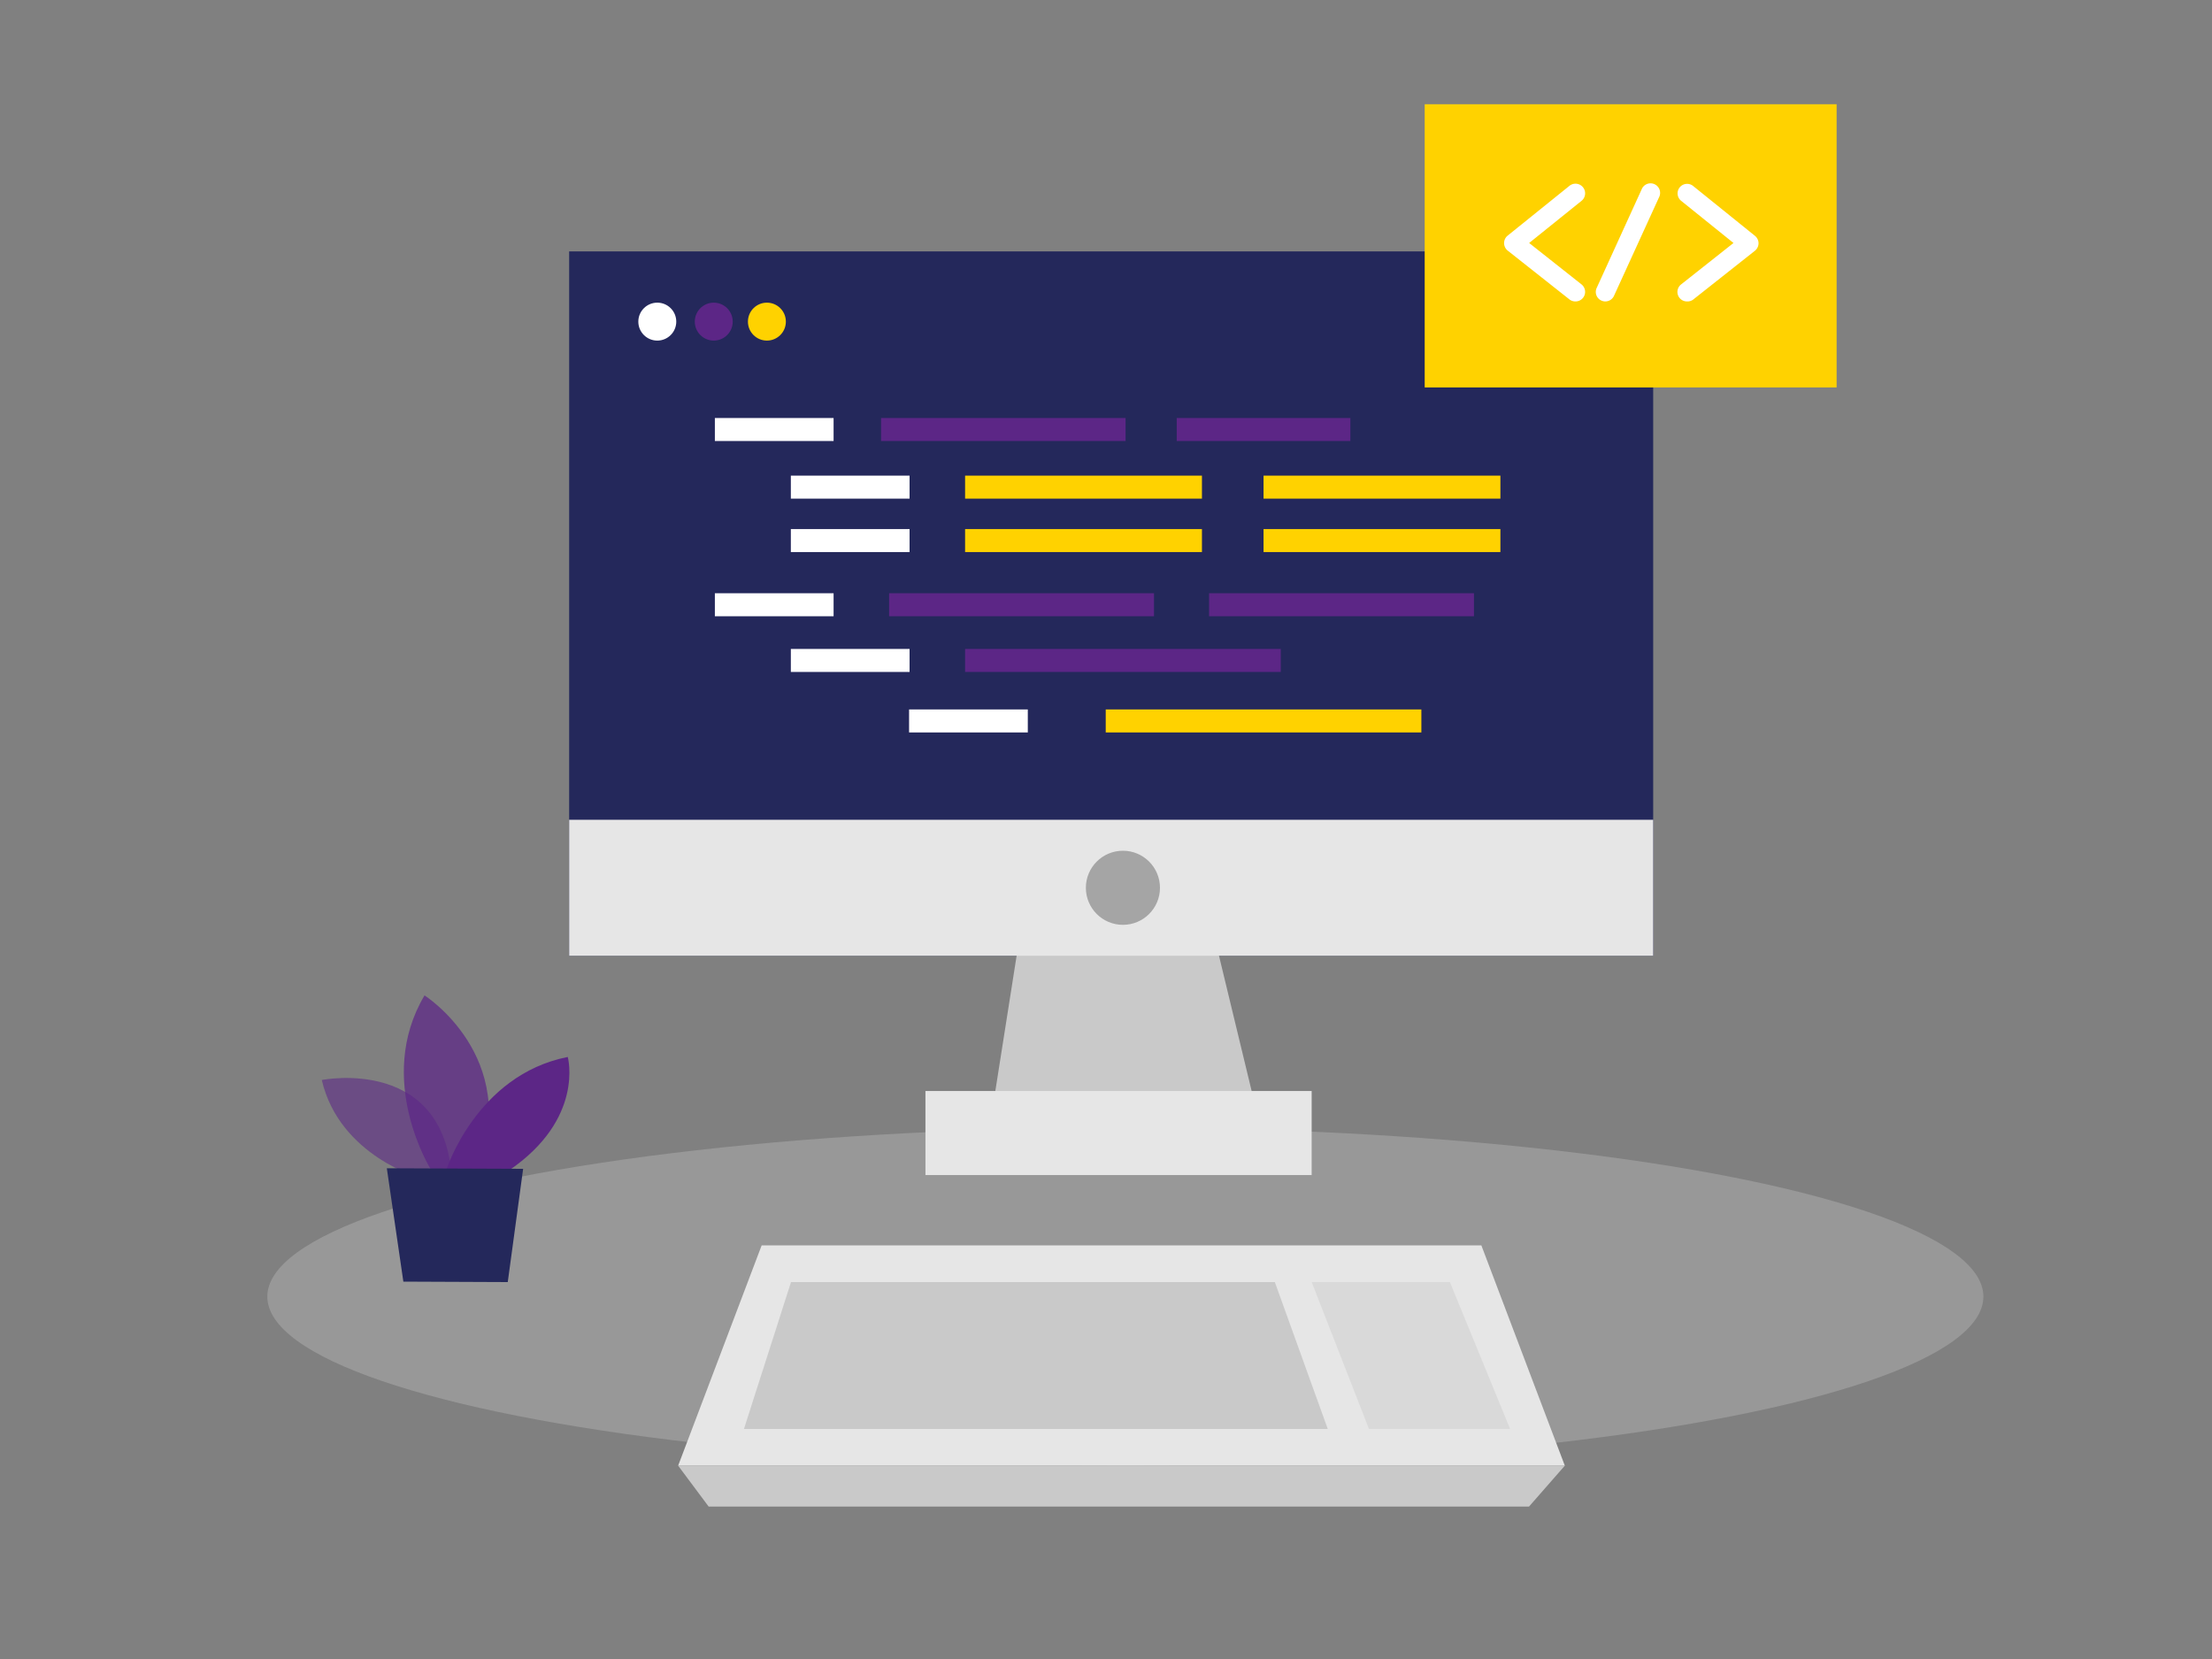 <svg id="Layer_1" data-name="Layer 1" xmlns="http://www.w3.org/2000/svg" viewBox="0 0 400 300"><rect x="0" y="0" width="400" height="300" fill="#808080" stroke="none"/><rect x="102.92" y="45.46" width="196.03" height="127.37" fill="#24285b"/><polygon points="186.13 158.28 178.68 205.58 228.34 205.58 216.92 158.28 186.13 158.28" fill="#c9c9c9"/><ellipse cx="203.5" cy="234.47" rx="155.16" ry="30.56" fill="#e6e6e6" opacity="0.24"/><rect x="167.35" y="197.29" width="69.84" height="15.2" fill="#e6e6e6"/><circle cx="118.86" cy="58.16" r="3.43" fill="#fff"/><circle cx="129.07" cy="58.16" r="3.43" fill="#5c2686"/><circle cx="138.68" cy="58.16" r="3.43" fill="#ffd200"/><rect x="102.92" y="148.24" width="196.03" height="24.59" fill="#e6e6e6"/><circle cx="203.06" cy="160.54" r="6.7" fill="#a5a5a5"/><rect x="174.52" y="117.35" width="57.08" height="4.16" fill="#5c2686"/><rect x="199.95" y="128.29" width="57.08" height="4.16" fill="#ffd200"/><rect x="160.78" y="107.28" width="47.9" height="4.16" fill="#5c2686"/><rect x="218.64" y="107.28" width="47.9" height="4.16" fill="#5c2686"/><rect x="174.52" y="95.67" width="42.83" height="4.16" fill="#ffd200"/><rect x="228.49" y="95.67" width="42.83" height="4.16" fill="#ffd200"/><rect x="143.01" y="117.35" width="21.47" height="4.16" fill="#fff"/><rect x="164.39" y="128.29" width="21.47" height="4.16" fill="#fff"/><rect x="129.27" y="107.28" width="21.47" height="4.16" fill="#fff"/><rect x="129.27" y="75.59" width="21.47" height="4.16" fill="#fff"/><rect x="143.01" y="86.01" width="21.47" height="4.16" fill="#fff"/><rect x="174.52" y="86.01" width="42.83" height="4.16" fill="#ffd200"/><rect x="228.49" y="86.01" width="42.83" height="4.16" fill="#ffd200"/><rect x="143.01" y="95.67" width="21.47" height="4.16" fill="#fff"/><rect x="159.32" y="75.59" width="44.22" height="4.16" fill="#5c2686"/><rect x="212.79" y="75.59" width="31.4" height="4.16" fill="#5c2686"/><rect x="257.63" y="18.85" width="74.49" height="51.21" fill="#ffd200"/><path d="M284.87,54.51a1.72,1.72,0,0,1-1.07-.37l-11.17-8.83a1.74,1.74,0,0,1,0-2.7l11.17-9A1.72,1.72,0,0,1,286,36.31l-9.48,7.63,9.47,7.49a1.73,1.73,0,0,1-1.07,3.08Z" fill="#fff"/><path d="M305.09,54.51A1.72,1.72,0,0,1,304,51.43l9.47-7.49L304,36.31a1.72,1.72,0,1,1,2.17-2.68l11.16,9A1.74,1.74,0,0,1,318,44a1.77,1.77,0,0,1-.66,1.35l-11.17,8.83A1.69,1.69,0,0,1,305.09,54.51Z" fill="#fff"/><path d="M290.29,54.51a1.63,1.63,0,0,1-.71-.16,1.71,1.71,0,0,1-.85-2.28l8.13-17.82A1.73,1.73,0,1,1,300,35.69L291.86,53.5A1.73,1.73,0,0,1,290.29,54.51Z" fill="#fff"/><polygon points="267.88 225.21 206.06 225.21 199.55 225.21 137.73 225.21 122.63 265.04 199.55 265.04 206.06 265.04 282.97 265.04 267.88 225.21" fill="#e6e6e6"/><polygon points="230.53 231.84 197.86 231.84 192.92 231.84 143.04 231.84 134.53 258.4 192.92 258.4 197.86 258.4 240.1 258.4 230.53 231.84" fill="#c9c9c9"/><polygon points="237.19 231.84 247.55 258.4 273.08 258.4 262.19 231.84 237.19 231.84" fill="#c9c9c9" opacity="0.42"/><polygon points="122.63 265.04 128.15 272.44 276.49 272.44 282.97 265.04 122.63 265.04" fill="#c9c9c9"/><path d="M76.19,213.1s-14.78-4-18-17.8c0,0,22.91-4.63,23.56,19Z" fill="#5c2686" opacity="0.58"/><path d="M78,211.63S67.68,195.3,76.77,180c0,0,17.42,11.07,9.68,31.64Z" fill="#5c2686" opacity="0.73"/><path d="M80.67,211.65s5.46-17.25,22-20.52c0,0,3.09,11.2-10.69,20.56Z" fill="#5c2686"/><polygon points="69.95 211.26 72.94 231.76 91.82 231.84 94.6 211.36 69.95 211.26" fill="#24285b"/></svg>